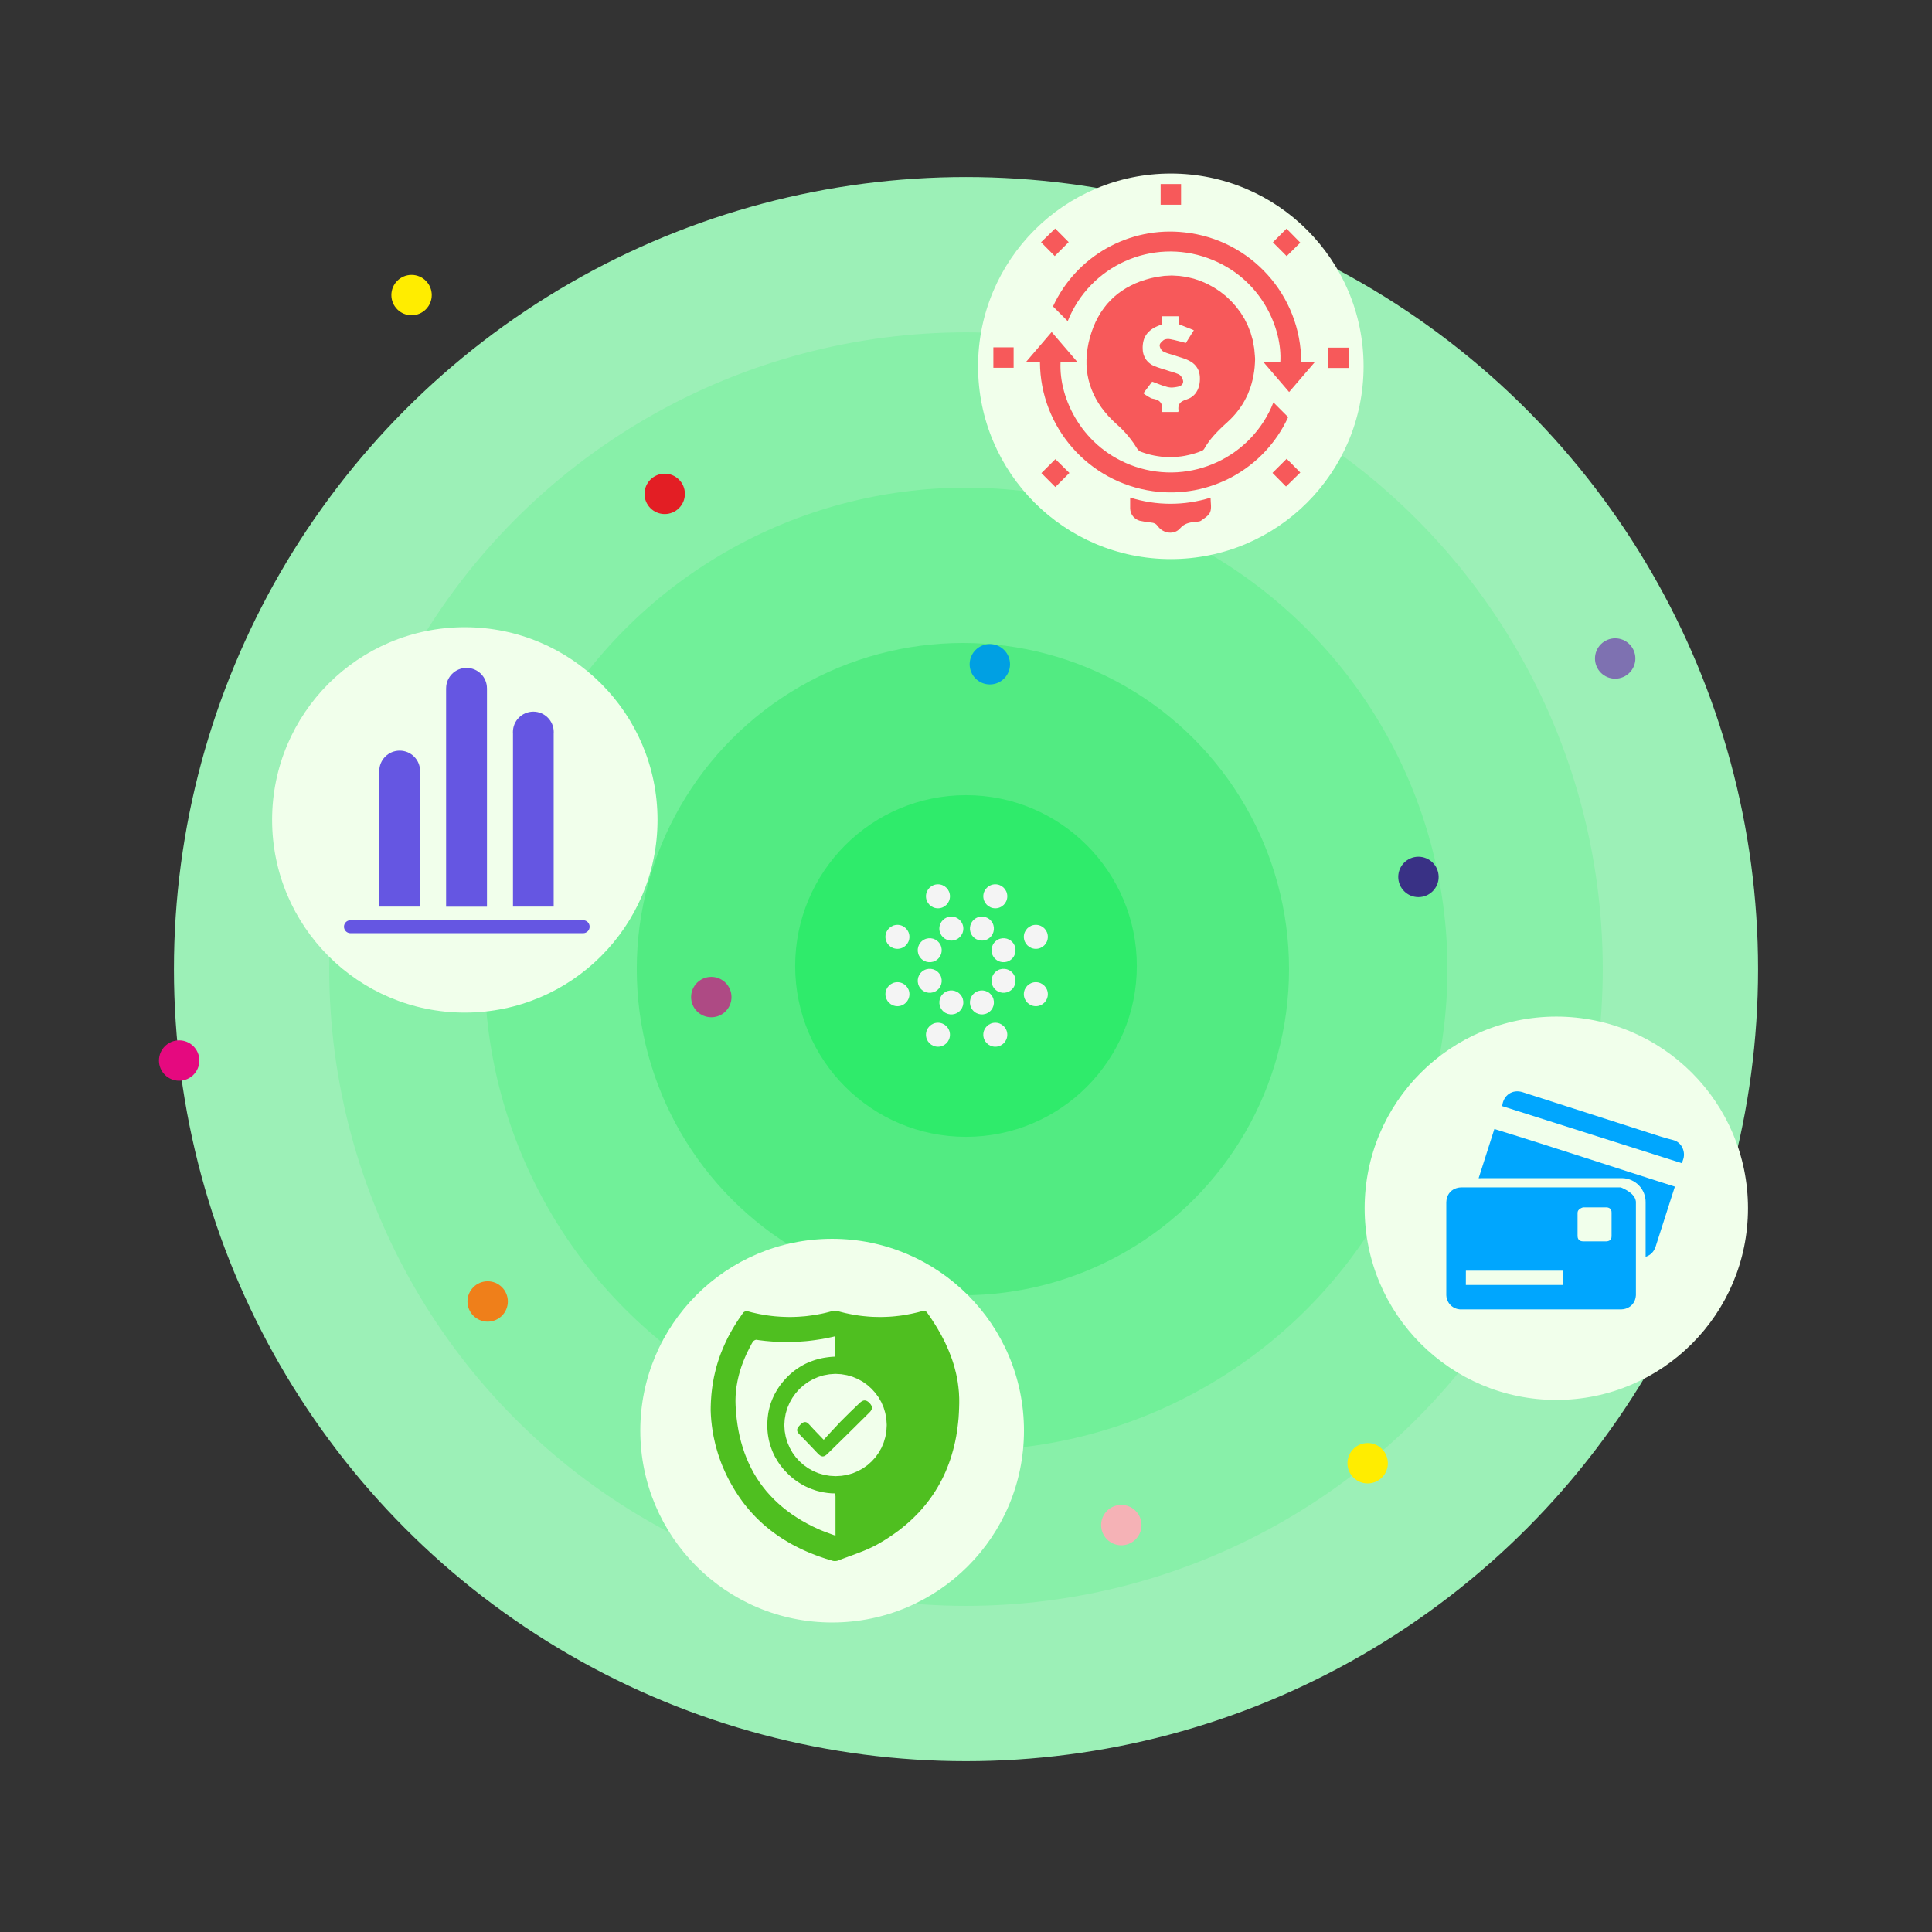<?xml version="1.0" encoding="UTF-8"?>
<!DOCTYPE svg PUBLIC "-//W3C//DTD SVG 1.1//EN" "http://www.w3.org/Graphics/SVG/1.1/DTD/svg11.dtd">
<!-- Creator: CorelDRAW 2018 (64-Bit) -->
<svg xmlns="http://www.w3.org/2000/svg" xml:space="preserve" width="52.663mm" height="52.663mm" version="1.1" style="shape-rendering:geometricPrecision; text-rendering:geometricPrecision; image-rendering:optimizeQuality; fill-rule:evenodd; clip-rule:evenodd"
viewBox="0 0 5266.26 5266.26"
 xmlns:xlink="http://www.w3.org/1999/xlink">
 <rect x="0" y="0" width="5266.26" height="5266.26" fill="#333333" stroke="none"/>
 <defs>
  <style type="text/css">
   <![CDATA[
    .str0 {stroke:black;stroke-width:26.46;stroke-miterlimit:22.926;stroke-opacity:0}
    .fil11 {fill:#FFED00}
    .fil14 {fill:#F5B2B6}
    .fil9 {fill:#EF7F1A}
    .fil15 {fill:#E5097F}
    .fil8 {fill:#E31E24}
    .fil7 {fill:#AE4A84}
    .fil12 {fill:#7E71B1}
    .fil13 {fill:#00A0E3}
    .fil10 {fill:#393185}
    .fil21 {fill:#00A6FE}
    .fil4 {fill:#2FEB6B}
    .fil19 {fill:#4FBF20}
    .fil3 {fill:#52EB82}
    .fil16 {fill:#6556E2}
    .fil2 {fill:#71F099}
    .fil1 {fill:#88F0A9}
    .fil0 {fill:#9CF0B7}
    .fil6 {fill:#F1FFEB}
    .fil5 {fill:#F4F4F4}
    .fil17 {fill:#F7595A}
    .fil22 {fill:#00A6FE;fill-opacity:0}
    .fil20 {fill:#4FBF20;fill-opacity:0}
    .fil18 {fill:#F7595A;fill-opacity:0}
   ]]>
  </style>
 </defs>
 <g id="Слой_x0020_1">
  <circle class="fil0" cx="2633.13" cy="2641.6" r="2159"/>
  <ellipse class="fil1" cx="2633.13" cy="2641.61" rx="1735.66" ry="1735.67"/>
  <ellipse class="fil2" cx="2633.13" cy="2641.6" rx="1312.33" ry="1312.32"/>
  <circle class="fil3" cx="2624.66" cy="2641.6" r="888.99"/>
  <ellipse class="fil4" cx="2633.13" cy="2633.13" rx="465.66" ry="465.65"/>
  <circle class="fil5" cx="2556.71" cy="2443.17" r="32.71"/>
  <circle class="fil5" cx="2712.99" cy="2443.17" r="32.71"/>
  <circle class="fil6" cx="4242.21" cy="3293.51" r="522.45"/>
  <circle class="fil6" cx="3191.43" cy="998.5" r="525.42"/>
  <circle class="fil5" cx="2593.18" cy="2531.19" r="32.71"/>
  <circle class="fil5" transform="matrix(0.701 0.852 -0.852 0.701 2534.24 2590.13)" r="29.63"/>
  <circle class="fil5" transform="matrix(0.701 0.852 -0.852 0.701 2534.25 2673.48)" r="29.63"/>
  <circle class="fil5" transform="matrix(0.701 0.852 -0.852 0.701 2593.18 2732.42)" r="29.63"/>
  <circle class="fil5" transform="matrix(0.701 0.852 -0.852 0.701 2676.53 2732.42)" r="29.63"/>
  <circle class="fil5" transform="matrix(0.701 0.852 -0.852 0.701 2735.47 2673.48)" r="29.63"/>
  <circle class="fil5" transform="matrix(0.701 0.852 -0.852 0.701 2735.46 2590.13)" r="29.63"/>
  <circle class="fil5" transform="matrix(0.701 0.852 -0.852 0.701 2676.53 2531.19)" r="29.63"/>
  <circle class="fil5" cx="2446.22" cy="2553.67" r="32.71"/>
  <circle class="fil5" cx="2446.22" cy="2709.95" r="32.71"/>
  <circle class="fil5" cx="2556.72" cy="2820.44" r="32.71"/>
  <circle class="fil5" cx="2713" cy="2820.44" r="32.71"/>
  <circle class="fil5" cx="2823.49" cy="2709.94" r="32.71"/>
  <circle class="fil5" cx="2823.49" cy="2553.66" r="32.71"/>
  <circle class="fil6" cx="2268.23" cy="3899.66" r="522.92"/>
  <circle class="fil6" cx="1267" cy="2234.87" r="525.27"/>
 </g>
 <g id="Слой_x0020_2">
  <ellipse class="fil7" cx="1938.86" cy="2717.8" rx="55.04" ry="55.03"/>
  <ellipse class="fil8" cx="1811.86" cy="1346.2" rx="55.04" ry="55.03"/>
  <ellipse class="fil9" cx="1329.26" cy="3547.53" rx="55.04" ry="55.03"/>
  <ellipse class="fil10" cx="3866.39" cy="2390.35" rx="55.04" ry="55.03"/>
  <ellipse class="fil11" cx="3727.97" cy="3988.47" rx="55.04" ry="55.03"/>
  <ellipse class="fil12" cx="4402.66" cy="1794.93" rx="55.04" ry="55.03"/>
  <ellipse class="fil13" cx="2698.12" cy="1810.63" rx="55.04" ry="55.03"/>
  <ellipse class="fil14" cx="3056.46" cy="4157.13" rx="55.04" ry="55.03"/>
  <ellipse class="fil15" cx="488.36" cy="2890.79" rx="55.04" ry="55.03"/>
  <ellipse class="fil11" cx="1121.84" cy="804.33" rx="55.04" ry="55.03"/>
  <path class="fil16" d="M1215.98 2471.43l111.41 0 0 -595.22 -0.06 0c0,-30.74 -24.91,-55.66 -55.65,-55.66 -30.73,0 -55.64,24.92 -55.64,55.66l-0.06 0 0 595.22z"/>
  <path class="fil16" d="M1398.28 2471.2l110.94 0 0 -471.33c0.12,-1.46 0.18,-2.94 0.18,-4.43 0,-30.74 -24.92,-55.66 -55.65,-55.66 -30.73,0 -55.64,24.92 -55.64,55.66 0,1.49 0.05,2.97 0.17,4.43l0 471.33z"/>
  <path class="fil16" d="M1033.8 2471.2l111.29 0 0 -369.42c0,-30.74 -24.91,-55.66 -55.65,-55.66 -30.73,0 -55.64,24.92 -55.64,55.66l0 369.42z"/>
  <path class="fil16" d="M954.51 2543.71l11.27 0 623.77 0 0 -0.01c9.76,0 17.66,-7.91 17.66,-17.66 0,-9.75 -7.9,-17.66 -17.66,-17.66l0 -0.01 -635.04 0 0 0.03c-9.4,0.4 -16.89,8.14 -16.89,17.64 0,9.49 7.49,17.24 16.89,17.64l0 0.03z"/>
  <path class="fil17" d="M3234.59 754.98l19.66 4.75 19.01 6.39 18.35 8.02 17.53 9.67 16.71 10.97 15.73 12.46 14.57 13.76 13.28 14.9 12.12 16.06 10.65 17.2 9.01 18.19 7.54 19 5.73 19.82 3.76 20.65 0.33 1.96 0.17 1.97 0.32 1.96 0.17 1.97 0.16 1.96 0.17 1.81 0.16 1.96 0.17 1.81 0.16 1.8 0.16 1.8 0.16 1.8 0.17 1.64 0.16 1.64 0 1.64 0.17 1.47 0.16 1.48 0 1.47 0.16 1.31 0 0.16 -0.49 11.64 -0.81 11.3 -1.32 10.98 -1.8 10.81 -2.13 10.65 -2.62 10.32 -2.95 9.99 -3.61 9.83 -3.76 9.66 -4.42 9.34 -4.76 9.18 -5.07 8.85 -5.74 8.68 -6.06 8.36 -6.55 8.35 -6.89 7.86 -7.53 7.87 -7.86 7.53 -4.1 3.77 -3.93 3.61 -4.1 3.76 -3.93 3.77 -3.93 3.77 -3.93 3.93 -3.77 3.77 -3.77 3.93 -3.76 4.09 -3.61 3.93 -3.6 4.26 -3.44 4.1 -3.45 4.26 -3.1 4.42 -3.28 4.43 -2.95 4.58 -2.95 4.75 -2.79 4.76 -0.33 0.49 -0.32 0.33 -0.33 0.48 -0.32 0.33 -0.33 0.5 -0.5 0.33 -0.33 0.32 -0.48 0.49 -0.33 0.33 -0.49 0.33 -0.5 0.33 -0.49 0.16 -0.49 0.33 -0.49 0.33 -0.49 0.16 -0.5 0.16 -0.48 0.33 -0.49 0.16 -8.85 3.45 -9.01 2.94 -9.01 2.62 -9.18 2.13 -9.17 1.97 -9.17 1.47 -9.35 0.99 -9.33 0.66 -9.34 0.32 -9.34 0 -9.34 -0.49 -9.33 -0.82 -9.18 -1.31 -9.34 -1.64 -9.17 -1.97 -9.01 -2.45 -9.01 -2.79 -9.01 -3.11 -0.66 -0.33 -0.65 -0.32 -0.66 -0.33 -0.66 -0.49 -0.65 -0.33 -0.65 -0.5 -0.66 -0.48 -0.65 -0.49 -0.66 -0.5 -0.49 -0.66 -0.66 -0.48 -0.49 -0.66 -0.49 -0.49 -0.66 -0.66 -0.33 -0.65 -0.48 -0.49 -0.49 -0.66 -0.33 -0.65 -2.63 -4.1 -2.62 -4.1 -2.62 -4.09 -2.78 -3.93 -2.95 -3.93 -2.79 -3.93 -3.11 -3.78 -2.95 -3.76 -3.11 -3.77 -3.11 -3.6 -3.28 -3.78 -3.28 -3.43 -3.27 -3.61 -3.45 -3.44 -3.43 -3.44 -3.61 -3.28 -3.6 -3.27 -3.6 -3.28 -11.47 -10.81 -10.65 -11.14 -9.67 -11.3 -9.01 -11.64 -8.03 -11.95 -7.2 -12.29 -6.23 -12.45 -5.41 -12.78 -4.59 -12.94 -3.6 -13.27 -2.78 -13.6 -1.8 -13.76 -0.99 -14.09 0 -14.25 0.99 -14.58 1.8 -14.75 2.78 -15.07 3.77 -15.24 4.59 -14.91 5.24 -14.25 5.9 -13.6 6.72 -12.94 7.2 -12.28 8.03 -11.47 8.52 -10.98 9.34 -10.15 9.83 -9.51 10.48 -8.84 11.14 -8.03 11.8 -7.53 12.45 -6.72 12.94 -6.23 13.6 -5.41 14.09 -4.59 14.74 -4.09 15.24 -3.27 20.8 -2.95 20.48 -0.99 20.48 1.15 19.98 2.79zm-68.31 129.42l-1.96 0.82 -2.13 0.82 -1.97 0.82 -1.8 0.81 -1.97 0.82 -1.97 0.82 -1.8 0.82 -1.8 0.82 -1.8 0.82 -1.8 0.82 -1.64 0.98 -1.81 0.98 -5.07 3.45 -4.59 3.6 -4.09 3.93 -3.61 4.1 -3.11 4.42 -2.62 4.75 -2.13 4.92 -1.64 5.24 -1.15 5.41 -0.81 5.73 -0.33 5.89 0.16 6.07 0.33 5.24 0.98 5.08 1.31 4.91 1.97 4.75 2.29 4.59 2.78 4.26 3.29 3.93 3.6 3.61 3.93 3.11 4.26 2.95 4.58 2.29 4.92 1.97 2.62 0.98 2.78 1.15 2.63 0.98 2.78 0.82 2.79 0.98 2.62 0.82 2.78 0.99 2.79 0.81 2.78 0.82 2.79 0.82 2.62 0.82 2.79 0.99 2.78 0.81 2.78 0.99 2.79 0.82 2.79 0.81 2.78 0.82 2.79 0.82 2.78 0.99 2.62 0.82 2.78 1.14 2.63 0.99 2.62 1.14 2.46 1.31 1.31 0.82 1.14 0.99 1.15 1.14 0.98 1.15 0.99 1.47 0.98 1.47 0.98 1.48 0.66 1.64 0.82 1.64 0.49 1.63 0.49 1.48 0.33 1.64 0.33 1.96 -0.17 1.97 -0.33 1.8 -0.65 1.64 -0.82 1.64 -1.15 1.47 -1.31 1.31 -1.47 1.15 -1.64 0.98 -1.64 0.99 -1.8 0.65 -1.96 0.49 -2.3 0.49 -2.29 0.5 -2.3 0.33 -2.29 0.49 -2.29 0.16 -2.46 0.32 -2.3 0.17 -2.29 0 -2.3 0 -2.29 -0.17 -2.13 -0.32 -2.29 -0.33 -3.6 -0.82 -3.61 -1.14 -3.6 -0.99 -3.61 -1.14 -3.6 -1.32 -3.61 -1.3 -3.76 -1.48 -3.61 -1.31 -3.6 -1.47 -3.77 -1.32 -3.77 -1.47 -3.93 -1.31 -23.92 31.62 -0.16 0 0.82 0.49 0.82 0.65 0.65 0.49 0.66 0.5 0.81 0.49 0.66 0.49 0.66 0.49 0.65 0.49 0.49 0.5 0.66 0.32 0.65 0.49 0.66 0.33 1.47 0.82 1.48 0.82 1.31 0.98 1.47 0.99 1.48 0.81 1.47 0.82 1.48 0.82 1.47 0.82 1.48 0.66 1.47 0.65 1.64 0.49 1.47 0.33 4.76 0.99 4.42 1.3 3.77 1.64 3.27 1.81 2.79 2.29 2.29 2.62 1.8 2.95 1.32 3.27 0.81 3.78 0.33 4.09 -0.17 4.43 -0.81 4.74 0 0.17 0 0.16 0.16 0.16 0 0.17 0 0.16 0.16 0.17 0.17 0.16 0 0.17 0.32 0.65 0.17 0.33 43.58 0 0.16 -0.33 0.17 -0.49 0 -0.33 0.16 -0.16 0.17 -0.33 0.16 -0.17 0 -0.32 0.16 -0.17 0 -0.16 0 -0.16 0 -0.17 0 -0.16 -0.32 -4.09 -0.17 -3.61 0.33 -3.44 0.65 -3.12 0.99 -2.78 1.47 -2.62 1.8 -2.46 2.46 -2.13 2.78 -1.96 3.28 -1.64 3.77 -1.64 4.26 -1.48 6.06 -2.29 5.4 -2.62 4.75 -3.28 4.43 -3.76 3.77 -4.1 3.28 -4.75 2.78 -4.92 2.29 -5.4 1.81 -5.74 1.3 -6.06 0.83 -6.22 0.32 -6.55 -0.16 -6.23 -0.66 -6.06 -1.14 -5.57 -1.64 -5.24 -2.3 -4.92 -2.78 -4.42 -3.11 -4.26 -3.77 -3.93 -4.26 -3.61 -4.59 -3.11 -5.24 -2.95 -5.57 -2.62 -2.62 -1.15 -2.79 -0.98 -2.62 -0.98 -2.78 -0.99 -2.62 -0.81 -2.79 -0.99 -2.78 -0.82 -2.79 -0.98 -2.62 -0.82 -2.79 -0.82 -2.78 -0.98 -2.79 -0.82 -2.62 -0.82 -2.78 -0.98 -2.78 -0.82 -2.79 -0.82 -2.79 -0.82 -2.78 -0.82 -2.62 -0.82 -2.79 -0.98 -2.62 -0.99 -2.78 -1.14 -2.46 -1.15 -2.62 -1.31 -1.15 -0.82 -1.31 -0.98 -1.14 -1.15 -0.99 -1.47 -1.14 -1.31 -0.83 -1.64 -0.82 -1.64 -0.81 -1.64 -0.5 -1.63 -0.32 -1.48 -0.33 -1.64 0 -1.47 0.16 -1.32 0.49 -1.3 0.5 -1.31 0.81 -1.32 0.99 -1.14 0.98 -1.31 1.15 -1.31 1.31 -1.15 1.31 -1.15 1.31 -1.14 1.15 -0.99 1.31 -0.82 1.14 -0.65 1.15 -0.49 1.31 -0.49 1.48 -0.33 1.31 -0.33 1.47 -0.16 1.48 -0.17 1.47 -0.16 1.47 0 1.32 0.16 1.47 0.17 1.31 0.16 3.61 0.66 3.6 0.82 3.44 0.65 3.6 0.82 3.6 0.98 3.61 0.82 3.61 0.99 3.6 0.81 3.77 0.99 3.6 0.98 3.77 0.98 3.76 0.99 21.79 -34.73 -40.95 -16.39 -0.98 -21.62 -46.04 0 0 22.28z"/>
  <path class="fil18 str0" d="M3234.59 754.98l19.66 4.75 19.01 6.39 18.35 8.02 17.53 9.67 16.71 10.97 15.73 12.46 14.57 13.76 13.28 14.9 12.12 16.06 10.65 17.2 9.01 18.19 7.54 19 5.73 19.82 3.76 20.65 0.33 1.96 0.17 1.97 0.32 1.96 0.17 1.97 0.16 1.96 0.17 1.81 0.16 1.96 0.17 1.81 0.16 1.8 0.16 1.8 0.16 1.8 0.17 1.64 0.16 1.64 0 1.64 0.17 1.47 0.16 1.48 0 1.47 0.16 1.31 0 0.16 -0.49 11.64 -0.81 11.3 -1.32 10.98 -1.8 10.81 -2.13 10.65 -2.62 10.32 -2.95 9.99 -3.61 9.83 -3.76 9.66 -4.42 9.34 -4.76 9.18 -5.07 8.85 -5.74 8.68 -6.06 8.36 -6.55 8.35 -6.89 7.86 -7.53 7.87 -7.86 7.53 -4.1 3.77 -3.93 3.61 -4.1 3.76 -3.93 3.77 -3.93 3.77 -3.93 3.93 -3.77 3.77 -3.77 3.93 -3.76 4.09 -3.61 3.93 -3.6 4.26 -3.44 4.1 -3.45 4.26 -3.1 4.42 -3.28 4.43 -2.95 4.58 -2.95 4.75 -2.79 4.76 -0.33 0.49 -0.32 0.33 -0.33 0.48 -0.32 0.33 -0.33 0.5 -0.5 0.33 -0.33 0.32 -0.48 0.49 -0.33 0.33 -0.49 0.33 -0.5 0.33 -0.49 0.16 -0.49 0.33 -0.49 0.33 -0.49 0.16 -0.5 0.16 -0.48 0.33 -0.49 0.16 -8.85 3.45 -9.01 2.94 -9.01 2.62 -9.18 2.13 -9.17 1.97 -9.17 1.47 -9.35 0.99 -9.33 0.66 -9.34 0.32 -9.34 0 -9.34 -0.49 -9.33 -0.82 -9.18 -1.31 -9.34 -1.64 -9.17 -1.97 -9.01 -2.45 -9.01 -2.79 -9.01 -3.11 -0.66 -0.33 -0.65 -0.32 -0.66 -0.33 -0.66 -0.49 -0.65 -0.33 -0.65 -0.5 -0.66 -0.48 -0.65 -0.49 -0.66 -0.5 -0.49 -0.66 -0.66 -0.48 -0.49 -0.66 -0.49 -0.49 -0.66 -0.66 -0.33 -0.65 -0.48 -0.49 -0.49 -0.66 -0.33 -0.65 -2.63 -4.1 -2.62 -4.1 -2.62 -4.09 -2.78 -3.93 -2.95 -3.93 -2.79 -3.93 -3.11 -3.78 -2.95 -3.76 -3.11 -3.77 -3.11 -3.6 -3.28 -3.78 -3.28 -3.43 -3.27 -3.61 -3.45 -3.44 -3.43 -3.44 -3.61 -3.28 -3.6 -3.27 -3.6 -3.28 -11.47 -10.81 -10.65 -11.14 -9.67 -11.3 -9.01 -11.64 -8.03 -11.95 -7.2 -12.29 -6.23 -12.45 -5.41 -12.78 -4.59 -12.94 -3.6 -13.27 -2.78 -13.6 -1.8 -13.76 -0.99 -14.09 0 -14.25 0.99 -14.58 1.8 -14.75 2.78 -15.07 3.77 -15.24 4.59 -14.91 5.24 -14.25 5.9 -13.6 6.72 -12.94 7.2 -12.28 8.03 -11.47 8.52 -10.98 9.34 -10.15 9.83 -9.51 10.48 -8.84 11.14 -8.03 11.8 -7.53 12.45 -6.72 12.94 -6.23 13.6 -5.41 14.09 -4.59 14.74 -4.09 15.24 -3.27 20.8 -2.95 20.48 -0.99 20.48 1.15 19.98 2.79zm-68.31 129.42l-1.96 0.82 -2.13 0.82 -1.97 0.82 -1.8 0.81 -1.97 0.82 -1.97 0.82 -1.8 0.82 -1.8 0.82 -1.8 0.82 -1.8 0.82 -1.64 0.98 -1.81 0.98 -5.07 3.45 -4.59 3.6 -4.09 3.93 -3.61 4.1 -3.11 4.42 -2.62 4.75 -2.13 4.92 -1.64 5.24 -1.15 5.41 -0.81 5.73 -0.33 5.89 0.16 6.07 0.33 5.24 0.98 5.08 1.31 4.91 1.97 4.75 2.29 4.59 2.78 4.26 3.29 3.93 3.6 3.61 3.93 3.11 4.26 2.95 4.58 2.29 4.92 1.97 2.62 0.98 2.78 1.15 2.63 0.98 2.78 0.82 2.79 0.98 2.62 0.82 2.78 0.99 2.79 0.81 2.78 0.82 2.79 0.82 2.62 0.82 2.79 0.99 2.78 0.81 2.78 0.99 2.79 0.82 2.79 0.81 2.78 0.82 2.79 0.82 2.78 0.99 2.62 0.82 2.78 1.14 2.63 0.99 2.62 1.14 2.46 1.31 1.31 0.82 1.14 0.99 1.15 1.14 0.98 1.15 0.99 1.47 0.98 1.47 0.98 1.48 0.66 1.64 0.82 1.64 0.49 1.63 0.49 1.48 0.33 1.64 0.33 1.96 -0.17 1.97 -0.33 1.8 -0.65 1.64 -0.82 1.64 -1.15 1.47 -1.31 1.31 -1.47 1.15 -1.64 0.98 -1.64 0.99 -1.8 0.65 -1.96 0.49 -2.3 0.49 -2.29 0.5 -2.3 0.33 -2.29 0.49 -2.29 0.16 -2.46 0.32 -2.3 0.17 -2.29 0 -2.3 0 -2.29 -0.17 -2.13 -0.32 -2.29 -0.33 -3.6 -0.82 -3.61 -1.14 -3.6 -0.99 -3.61 -1.14 -3.6 -1.32 -3.61 -1.3 -3.76 -1.48 -3.61 -1.31 -3.6 -1.47 -3.77 -1.32 -3.77 -1.47 -3.93 -1.31 -23.92 31.62 -0.16 0 0.82 0.49 0.82 0.65 0.65 0.49 0.66 0.5 0.81 0.49 0.66 0.49 0.66 0.49 0.65 0.49 0.49 0.5 0.66 0.32 0.65 0.49 0.66 0.33 1.47 0.82 1.48 0.82 1.31 0.98 1.47 0.99 1.48 0.81 1.47 0.82 1.48 0.82 1.47 0.82 1.48 0.66 1.47 0.65 1.64 0.49 1.47 0.33 4.76 0.99 4.42 1.3 3.77 1.64 3.27 1.81 2.79 2.29 2.29 2.62 1.8 2.95 1.32 3.27 0.81 3.78 0.33 4.09 -0.17 4.43 -0.81 4.74 0 0.17 0 0.16 0.16 0.16 0 0.17 0 0.16 0.16 0.17 0.17 0.16 0 0.17 0.32 0.65 0.17 0.33 43.58 0 0.16 -0.33 0.17 -0.49 0 -0.33 0.16 -0.16 0.17 -0.33 0.16 -0.17 0 -0.32 0.16 -0.17 0 -0.16 0 -0.16 0 -0.17 0 -0.16 -0.32 -4.09 -0.17 -3.61 0.33 -3.44 0.65 -3.12 0.99 -2.78 1.47 -2.62 1.8 -2.46 2.46 -2.13 2.78 -1.96 3.28 -1.64 3.77 -1.64 4.26 -1.48 6.06 -2.29 5.4 -2.62 4.75 -3.28 4.43 -3.76 3.77 -4.1 3.28 -4.75 2.78 -4.92 2.29 -5.4 1.81 -5.74 1.3 -6.06 0.83 -6.22 0.32 -6.55 -0.16 -6.23 -0.66 -6.06 -1.14 -5.57 -1.64 -5.24 -2.3 -4.92 -2.78 -4.42 -3.11 -4.26 -3.77 -3.93 -4.26 -3.61 -4.59 -3.11 -5.24 -2.95 -5.57 -2.62 -2.62 -1.15 -2.79 -0.98 -2.62 -0.98 -2.78 -0.99 -2.62 -0.81 -2.79 -0.99 -2.78 -0.82 -2.79 -0.98 -2.62 -0.82 -2.79 -0.82 -2.78 -0.98 -2.79 -0.82 -2.62 -0.82 -2.78 -0.98 -2.78 -0.82 -2.79 -0.82 -2.79 -0.82 -2.78 -0.82 -2.62 -0.82 -2.79 -0.98 -2.62 -0.99 -2.78 -1.14 -2.46 -1.15 -2.62 -1.31 -1.15 -0.82 -1.31 -0.98 -1.14 -1.15 -0.99 -1.47 -1.14 -1.31 -0.83 -1.64 -0.82 -1.64 -0.81 -1.64 -0.5 -1.63 -0.32 -1.48 -0.33 -1.64 0 -1.47 0.16 -1.32 0.49 -1.3 0.5 -1.31 0.81 -1.32 0.99 -1.14 0.98 -1.31 1.15 -1.31 1.31 -1.15 1.31 -1.15 1.31 -1.14 1.15 -0.99 1.31 -0.82 1.14 -0.65 1.15 -0.49 1.31 -0.49 1.48 -0.33 1.31 -0.33 1.47 -0.16 1.48 -0.17 1.47 -0.16 1.47 0 1.32 0.16 1.47 0.17 1.31 0.16 3.61 0.66 3.6 0.82 3.44 0.65 3.6 0.82 3.6 0.98 3.61 0.82 3.61 0.99 3.6 0.81 3.77 0.99 3.6 0.98 3.77 0.98 3.76 0.99 21.79 -34.73 -40.95 -16.39 -0.98 -21.62 -46.04 0 0 22.28z"/>
  <path class="fil17" d="M3471.16 1096.88c24.09,24.08 37.52,37.51 40.14,40.14 -64.88,141.22 -214.61,223.29 -368.61,201.83 -175.79,-24.41 -307.01,-174.15 -307.99,-351.57 -2.62,0 -15.4,0 -38.5,0l70.44 -82.24 70.29 81.91c-27.52,0 -42.92,0 -46.04,0 -5.08,98.95 59.14,235.91 203.47,285.06 152.2,51.28 317.99,-25.72 376.8,-175.13z"/>
  <path class="fil18 str0" d="M3471.16 1096.88c24.09,24.08 37.52,37.51 40.14,40.14 -64.88,141.22 -214.61,223.29 -368.61,201.83 -175.79,-24.41 -307.01,-174.15 -307.99,-351.57 -2.62,0 -15.4,0 -38.5,0l70.44 -82.24 70.29 81.91c-27.52,0 -42.92,0 -46.04,0 -5.08,98.95 59.14,235.91 203.47,285.06 152.2,51.28 317.99,-25.72 376.8,-175.13z"/>
  <g>
   <path class="fil17" d="M3546.69 987.11l37.19 0 -69.96 81.43 -69.46 -80.93c27.19,0 42.43,0 45.37,0 6.23,-90.6 -50.94,-231 -197.08,-283.91 -152.85,-55.7 -322.24,20.48 -382.37,171.69 -3.93,-4.1 -36.03,-36.21 -40.13,-40.14 63.56,-137.62 208.22,-218.87 358.78,-201.83 180.69,19.49 317.66,172.01 317.82,353.69l-0.16 0zm0 0l0 0 0 0z"/>
  </g>
  <path class="fil18 str0" d="M3546.69 987.11l37.19 0 -69.96 81.43 -69.46 -80.93c27.19,0 42.43,0 45.37,0 6.23,-90.6 -50.94,-231 -197.08,-283.91 -152.85,-55.7 -322.24,20.48 -382.37,171.69 -3.93,-4.1 -36.03,-36.21 -40.13,-40.14 63.56,-137.62 208.22,-218.87 358.78,-201.83 180.69,19.49 317.66,172.01 317.82,353.69m-0.16 0l0 0 0 0z"/>
  <path class="fil17" d="M3080.6 1356.22c71.27,22.6 147.93,22.6 219.2,0.32 0,13.93 3.28,28.18 -1.14,39.32 -3.78,9.67 -15.57,16.71 -24.91,23.43 -4.42,3.11 -11.47,2.45 -17.53,3.28 -14.74,1.8 -27.85,4.25 -39.48,17.53 -15.89,18.5 -46.2,14.41 -60.61,-5.74 -5.08,-6.88 -10.49,-9.34 -18.35,-9.99 -10.49,-0.99 -20.81,-2.63 -31.13,-4.92 -14.91,-4.1 -25.4,-17.37 -26.05,-32.76 0,-1.97 0,-12.13 0,-30.47z"/>
  <path class="fil18 str0" d="M3080.6 1356.22c71.27,22.6 147.93,22.6 219.2,0.32 0,13.93 3.28,28.18 -1.14,39.32 -3.78,9.67 -15.57,16.71 -24.91,23.43 -4.42,3.11 -11.47,2.45 -17.53,3.28 -14.74,1.8 -27.85,4.25 -39.48,17.53 -15.89,18.5 -46.2,14.41 -60.61,-5.74 -5.08,-6.88 -10.49,-9.34 -18.35,-9.99 -10.49,-0.99 -20.81,-2.63 -31.13,-4.92 -14.91,-4.1 -25.4,-17.37 -26.05,-32.76 0,-1.97 0,-12.13 0,-30.47z"/>
  <polygon class="fil17" points="3163.66,558.06 3219.36,558.06 3219.36,501.7 3163.66,501.7 "/>
  <polygon class="fil18 str0" points="3163.66,558.06 3219.36,558.06 3219.36,501.7 3163.66,501.7 "/>
  <polygon class="fil17" points="2876.8,1251.53 2914.97,1289.21 2876.64,1327.55 2838.63,1289.54 "/>
  <polygon class="fil18 str0" points="2876.8,1251.53 2914.97,1289.21 2876.64,1327.55 2838.63,1289.54 "/>
  <polygon class="fil17" points="3620.57,1003.01 3676.93,1003.01 3676.93,947.64 3620.57,947.64 "/>
  <polygon class="fil18 str0" points="3620.57,1003.01 3676.93,1003.01 3676.93,947.64 3620.57,947.64 "/>
  <polygon class="fil17" points="2837.65,660.28 2876.15,622.93 2913.01,659.96 2875,697.96 "/>
  <polygon class="fil18 str0" points="2837.65,660.28 2876.15,622.93 2913.01,659.96 2875,697.96 "/>
  <polygon class="fil17" points="3544.39,661.43 3507.2,698.13 3469.69,660.45 3506.87,623.26 "/>
  <polygon class="fil18 str0" points="3544.39,661.43 3507.2,698.13 3469.69,660.45 3506.87,623.26 "/>
  <path class="fil17" d="M3468.54 1289.05c23.26,-23.11 36.04,-35.88 38.66,-38.5 12.45,12.45 24.91,25.06 37.19,37.51 -2.62,2.46 -15.56,15.24 -38.99,38.17l-36.86 -37.18z"/>
  <path class="fil18 str0" d="M3468.54 1289.05c23.26,-23.11 36.04,-35.88 38.66,-38.5 12.45,12.45 24.91,25.06 37.19,37.51 -2.62,2.46 -15.56,15.24 -38.99,38.17l-36.86 -37.18z"/>
  <polygon class="fil17" points="2707.73,1002.51 2762.94,1002.51 2762.94,946.82 2707.73,946.82 "/>
  <polygon class="fil18 str0" points="2707.73,1002.51 2762.94,1002.51 2762.94,946.82 2707.73,946.82 "/>
  <path class="fil19" d="M2276.14 3572.89l0.59 0 0.47 0 0.47 0.11 0.47 0 0.47 0 0.47 0.12 0.47 0 0.47 0.12 0.47 0 0.47 0.12 0.48 0 0.46 0.12 0.47 0.12 0.36 0 0.47 0.11 0.47 0.12 0.47 0.12 0.47 0.11 0.35 0.12 0.47 0.12 6.12 1.65 6 1.53 6.11 1.53 6.12 1.29 6.12 1.29 6.11 1.18 6.12 1.06 6.23 1.06 6.12 0.93 6.23 0.83 6.12 0.7 6.23 0.59 6.23 0.59 6.24 0.47 6.11 0.35 6.24 0.24 6.23 0.12 6.23 0.12 6.24 0 6.23 -0.12 6.24 -0.24 6.11 -0.23 6.24 -0.36 6.23 -0.47 6.24 -0.59 6.11 -0.7 6.23 -0.7 6.12 -0.83 6.23 -0.94 6.12 -1.06 6.12 -1.18 6.11 -1.17 6.12 -1.3 6.11 -1.41 6.12 -1.41 6.12 -1.64 5.99 -1.65 0.6 -0.12 0.58 -0.11 0.59 -0.12 0.47 -0.12 0.47 -0.12 0.59 -0.12 0.47 0 0.47 -0.12 0.47 0 0.47 0 0.35 0 0.48 0 0.47 0.12 0.35 0 0.35 0.12 0.47 0.12 0.36 0 0.35 0.24 0.35 0.11 0.35 0.12 0.35 0.12 0.36 0.23 0.35 0.24 0.24 0.23 0.35 0.24 0.35 0.23 0.36 0.24 0.23 0.35 0.35 0.24 0.36 0.35 0.23 0.35 0.35 0.35 0.36 0.36 0.23 0.35 0.35 0.47 0.24 0.35 0.35 0.48 4.24 5.99 4.11 6 4.12 6.12 3.88 6.11 4 6.12 3.77 6.12 3.76 6.23 3.53 6.12 3.64 6.35 3.42 6.23 3.28 6.35 3.3 6.35 3.18 6.35 2.94 6.47 2.94 6.47 2.82 6.47 2.7 6.59 2.59 6.58 2.47 6.59 2.47 6.71 2.24 6.7 2.11 6.7 2 6.83 1.77 6.82 1.76 6.82 1.65 6.94 1.41 6.94 1.29 6.94 1.3 7.06 0.94 7.05 0.94 7.06 0.71 7.17 0.7 7.18 0.35 7.29 0.36 7.29 0.11 7.3 0 7.41 -0.35 13.52 -0.59 13.41 -0.82 13.29 -1.29 13.05 -1.53 12.82 -1.77 12.82 -2.11 12.59 -2.48 12.35 -2.82 12.23 -3.06 12 -3.41 11.88 -3.64 11.76 -4 11.53 -4.35 11.29 -4.59 11.17 -4.94 11.06 -5.29 10.82 -5.65 10.59 -5.88 10.46 -6.24 10.24 -6.58 10.11 -6.94 9.88 -7.17 9.64 -7.53 9.53 -7.88 9.29 -8.12 9.18 -8.58 8.82 -8.83 8.82 -9.17 8.47 -9.53 8.35 -9.88 8.12 -10.11 7.99 -10.59 7.65 -10.82 7.52 -11.17 7.42 -11.53 7.05 -11.88 6.94 -2.7 1.53 -2.82 1.53 -2.83 1.41 -2.82 1.53 -2.82 1.41 -2.82 1.3 -2.83 1.41 -2.82 1.29 -2.94 1.29 -2.83 1.3 -2.93 1.29 -2.95 1.29 -2.94 1.18 -2.82 1.18 -2.94 1.17 -3.06 1.18 -2.94 1.18 -2.94 1.17 -2.94 1.18 -2.94 1.06 -3.06 1.17 -2.94 1.06 -2.94 1.18 -3.06 1.06 -2.93 1.06 -2.95 1.17 -3.06 1.06 -2.93 1.06 -2.95 1.18 -3.06 1.06 -2.93 1.05 -2.95 1.18 -3.05 1.06 -2.94 1.17 -2.94 1.18 -2.94 1.06 -2.94 1.17 -0.36 0.12 -0.47 0.24 -0.35 0.11 -0.35 0.12 -0.47 0.12 -0.35 0.12 -0.48 0.12 -0.47 0.11 -0.35 0.12 -0.47 0 -0.47 0.12 -0.36 0.12 -0.46 0 -0.47 0.11 -0.48 0 -0.35 0.12 -0.47 0 -0.47 0 -0.47 0.12 -0.47 0 -0.47 0 -0.35 0 -0.48 0 -0.47 0 -0.46 0 -0.47 0 -0.36 -0.12 -0.47 0 -0.47 0 -0.35 -0.12 -0.47 0 -0.47 -0.11 -0.36 -0.12 -0.47 0 -0.35 -0.12 -0.47 -0.12 -0.35 -0.11 -9.41 -2.83 -9.29 -2.82 -9.18 -3.06 -9.17 -3.17 -8.94 -3.3 -8.94 -3.53 -8.82 -3.53 -8.71 -3.76 -8.58 -3.88 -8.47 -4 -8.47 -4.23 -8.23 -4.24 -8.23 -4.46 -8 -4.71 -7.88 -4.71 -7.88 -4.93 -7.65 -5.06 -7.64 -5.3 -7.41 -5.41 -7.41 -5.52 -7.18 -5.77 -7.17 -5.88 -6.94 -6 -6.83 -6.23 -6.7 -6.47 -6.58 -6.47 -6.48 -6.82 -6.34 -6.94 -6.12 -7.06 -6.12 -7.29 -5.88 -7.41 -5.76 -7.64 -5.65 -7.89 -5.41 -7.99 -5.41 -8.24 -5.17 -8.34 -5.06 -8.59 -2.94 -5.06 -2.82 -5.18 -2.83 -5.17 -2.82 -5.3 -2.59 -5.17 -2.58 -5.29 -2.48 -5.29 -2.46 -5.41 -2.35 -5.41 -2.36 -5.3 -2.23 -5.52 -2.12 -5.41 -2 -5.53 -2 -5.53 -1.88 -5.53 -1.88 -5.53 -1.77 -5.65 -1.64 -5.52 -1.65 -5.65 -1.53 -5.64 -1.53 -5.65 -1.3 -5.76 -1.29 -5.65 -1.29 -5.76 -1.18 -5.76 -1.05 -5.77 -0.95 -5.76 -0.94 -5.88 -0.82 -5.77 -0.82 -5.88 -0.59 -5.76 -0.71 -5.88 -0.47 -5.88 -0.47 -5.88 -0.35 -5.88 -0.24 -5.88 -0.23 -5.89 0.11 -8.58 0.24 -8.47 0.35 -8.35 0.59 -8.23 0.59 -8.24 0.83 -8.11 0.93 -8 1.06 -7.88 1.18 -7.88 1.41 -7.76 1.41 -7.65 1.65 -7.52 1.76 -7.53 1.77 -7.41 2 -7.41 2.11 -7.3 2.24 -7.17 2.35 -7.18 2.47 -7.05 2.59 -7.06 2.82 -6.94 2.83 -6.94 2.93 -6.82 3.06 -6.82 3.18 -6.7 3.17 -6.71 3.41 -6.59 3.53 -6.58 3.65 -6.47 3.64 -6.47 3.88 -6.47 3.89 -6.35 4 -6.35 4.11 -6.24 4.24 -6.23 4.35 -6.23 4.35 -6.24 0.24 -0.23 0.11 -0.24 0.24 -0.23 0.24 -0.12 0.23 -0.24 0.24 -0.23 0.23 -0.24 0.35 -0.11 0.24 -0.24 0.35 -0.23 0.36 -0.12 0.23 -0.24 0.35 -0.11 0.35 -0.24 0.36 -0.12 0.35 -0.12 0.35 -0.11 0.36 -0.12 0.47 -0.12 0.35 -0.12 0.35 -0.11 0.36 -0.12 0.35 -0.12 0.35 -0.12 0.47 0 0.36 -0.11 0.35 0 0.35 0 0.35 -0.12 0.36 0 0.35 0 0.23 0 0.36 0 0.35 0.12 0.23 0 0.36 0 0.23 0.11 6.12 1.65 6.12 1.65 6.23 1.41 6.11 1.41 6.24 1.29 6.23 1.18 6.24 1.06 6.23 1.06 6.24 0.94 6.23 0.82 6.23 0.71 6.35 0.7 6.24 0.47 6.35 0.47 6.23 0.36 6.24 0.23 6.34 0.24 6.36 0.12 6.23 0 6.35 -0.12 6.23 -0.24 6.36 -0.23 6.23 -0.47 6.24 -0.47 6.35 -0.48 6.23 -0.7 6.23 -0.82 6.36 -0.83 6.23 -0.94 6.23 -0.94 6.12 -1.18 6.23 -1.17 6.24 -1.3 6.11 -1.41 6.24 -1.53 6.11 -1.64 6.12 -1.65 0.47 -0.11 0.35 -0.12 0.47 -0.12 0.47 0 0.47 -0.12 0.47 -0.12 0.47 0 0.36 -0.12 0.47 0 0.47 0 0.47 -0.11 0.47 0 0.47 0 0.47 0 0.47 0 0.47 0 0.47 0zm-15.53 73.16l-7.76 1.64 -7.88 1.41 -7.88 1.41 -7.88 1.18 -7.88 1.18 -8 1.06 -7.88 0.94 -7.88 0.82 -7.99 0.59 -8 0.59 -7.88 0.47 -8 0.35 -8 0.23 -7.88 0.24 -8 0 -8 -0.12 -7.99 -0.23 -8 -0.36 -7.88 -0.35 -8 -0.59 -8 -0.7 -7.88 -0.71 -8 -0.94 -7.99 -0.94 -7.89 -1.18 -0.35 0 -0.35 0 -0.47 0 -0.35 0 -0.48 0.12 -0.46 0.12 -0.36 0.12 -0.47 0.11 -0.47 0.12 -0.47 0.24 -0.47 0.23 -0.47 0.24 -0.35 0.23 -0.47 0.24 -0.47 0.23 -0.35 0.36 -0.48 0.23 -0.35 0.36 -0.47 0.23 -0.35 0.35 -0.36 0.35 -0.35 0.36 -0.23 0.23 -0.36 0.36 -0.23 0.35 -0.24 0.35 -0.23 0.35 -3.41 6.01 -3.18 6.11 -3.18 6.11 -3.05 6.12 -3.06 6.12 -2.82 6.23 -2.71 6.24 -2.59 6.23 -2.47 6.23 -2.35 6.35 -2.24 6.36 -2.11 6.47 -1.88 6.35 -1.88 6.47 -1.65 6.58 -1.53 6.47 -1.41 6.59 -1.18 6.58 -1.18 6.59 -0.93 6.71 -0.71 6.7 -0.59 6.7 -0.47 6.83 -0.23 6.82 -0.12 6.82 0.12 6.82 0.23 6.94 1.18 17.29 1.64 16.82 2.24 16.58 2.7 16.12 3.3 15.88 3.88 15.4 4.47 15.18 4.94 14.7 5.52 14.35 6.12 14 6.59 13.64 7.17 13.29 7.77 12.82 8.35 12.58 8.93 12.12 9.41 11.76 10.12 11.29 10.59 11.06 11.17 10.58 11.76 10.12 12.35 9.88 12.82 9.4 13.53 8.94 14.11 8.71 14.7 8.23 15.17 7.77 15.88 7.4 1.65 0.71 1.53 0.71 1.65 0.7 1.64 0.59 1.65 0.71 1.53 0.7 1.64 0.59 1.65 0.71 1.65 0.58 1.64 0.71 1.77 0.59 1.65 0.58 1.64 0.71 1.77 0.59 1.64 0.58 1.77 0.71 1.65 0.59 1.76 0.71 1.77 0.59 1.76 0.7 1.65 0.59 1.76 0.7 1.88 0.59 1.77 0.71 1.76 0.59 1.88 0.7 1.77 0.71 0 -106.09 0 -0.24 0 -0.35 0 -0.35 0 -0.24 0 -0.35 -0.12 -0.24 0 -0.35 0 -0.23 0 -0.36 -0.12 -0.35 0 -0.24 0 -0.35 -0.12 -0.35 0 -0.35 -0.12 -0.24 0 -0.35 0 -0.36 -0.11 -0.7 -0.12 -0.35 0 -0.36 -0.12 -0.47 0 -0.35 -0.12 -0.35 0 -0.48 0 -0.35 -0.11 -0.47 -5.53 -0.11 -5.41 -0.24 -5.41 -0.47 -5.41 -0.59 -5.41 -0.82 -5.3 -0.83 -5.29 -1.05 -5.29 -1.3 -5.3 -1.29 -5.17 -1.53 -5.06 -1.77 -5.05 -1.76 -5.06 -2 -4.94 -2.12 -4.94 -2.23 -4.82 -2.35 -4.71 -2.59 -4.7 -2.7 -4.59 -2.83 -4.59 -2.94 -4.35 -3.06 -4.35 -3.17 -4.35 -3.41 -4.12 -3.42 -4.11 -3.64 -4.01 -3.77 -3.88 -3.88 -3.88 -3.99 -3.76 -4 -3.53 -4.12 -3.53 -4.35 -3.29 -4.35 -3.18 -4.36 -3.06 -4.58 -2.94 -4.59 -2.7 -4.71 -2.71 -4.7 -2.47 -4.82 -2.35 -4.94 -2.12 -4.94 -2 -5.06 -1.88 -5.17 -1.76 -5.06 -1.53 -5.3 -1.41 -5.17 -1.3 -5.29 -1.06 -5.42 -0.93 -5.29 -0.83 -5.41 -0.59 -5.53 -0.47 -5.41 -0.23 -5.52 -0.12 -5.53 0 -5.53 0.12 -4.82 0.23 -4.71 0.36 -4.82 0.46 -4.7 0.6 -4.59 0.58 -4.7 0.82 -4.59 0.95 -4.47 1.06 -4.47 1.05 -4.47 1.3 -4.47 1.29 -4.35 1.53 -4.35 1.65 -4.24 1.64 -4.23 1.88 -4.24 1.89 -4.11 1.99 -4.23 2.24 -4.01 2.24 -4 2.35 -3.99 2.47 -4 2.59 -3.88 2.7 -3.89 2.82 -3.76 2.95 -3.76 3.05 -3.77 4.12 -4.82 4.23 -4.59 4.35 -4.46 4.36 -4.24 4.58 -4.12 4.59 -3.88 4.59 -3.64 4.82 -3.53 4.82 -3.41 4.94 -3.18 5.06 -3.06 5.06 -2.82 5.17 -2.71 5.3 -2.47 5.41 -2.35 5.41 -2.11 5.52 -2.01 5.53 -1.88 5.76 -1.64 5.77 -1.53 5.76 -1.29 6 -1.18 6 -0.94 6 -0.83 6.23 -0.7 6.23 -0.47 6.24 -0.36 0 -55.39 -7.76 1.88 -7.89 1.65zm-15.52 102.8l-14.94 4.58 -14.23 6.24 -13.41 7.52 -12.35 9.06 -11.41 10.23 -10.11 11.41 -8.82 12.47 -7.53 13.41 -6.12 14.23 -4.47 15.05 -2.7 15.65 -1.06 16.23 1.06 16.23 2.82 15.64 4.59 15.06 6.11 14.23 7.54 13.4 8.93 12.36 10.35 11.4 11.41 10.12 12.47 8.82 13.41 7.53 14.35 6 15.05 4.35 15.65 2.7 16.23 0.95 16.23 -0.95 15.64 -2.58 14.94 -4.47 14.23 -6 13.41 -7.41 12.47 -8.82 11.29 -10.12 10.23 -11.29 8.94 -12.47 7.53 -13.29 5.99 -14.23 4.47 -14.94 2.82 -15.64 0.95 -16.23 0 -0.71 0 -0.23 0 -0.35 0 -0.48 0 -0.11 -1.06 -16.23 -2.94 -15.65 -4.47 -14.94 -6.12 -14.23 -7.64 -13.4 -9.06 -12.35 -10.23 -11.29 -11.41 -10.12 -12.47 -8.94 -13.41 -7.41 -14.35 -6 -15.05 -4.35 -15.65 -2.7 -16.23 -0.95 -16.23 1.18 -15.64 2.83z"/>
  <path class="fil20 str0" d="M2276.14 3572.89l0.59 0 0.47 0 0.47 0.11 0.47 0 0.47 0 0.47 0.12 0.47 0 0.47 0.12 0.47 0 0.47 0.12 0.48 0 0.46 0.12 0.47 0.12 0.36 0 0.47 0.11 0.47 0.12 0.47 0.12 0.47 0.11 0.35 0.12 0.47 0.12 6.12 1.65 6 1.53 6.11 1.53 6.12 1.29 6.12 1.29 6.11 1.18 6.12 1.06 6.23 1.06 6.12 0.93 6.23 0.83 6.12 0.7 6.23 0.59 6.23 0.59 6.24 0.47 6.11 0.35 6.24 0.24 6.23 0.12 6.23 0.12 6.24 0 6.23 -0.12 6.24 -0.24 6.11 -0.23 6.24 -0.36 6.23 -0.47 6.24 -0.59 6.11 -0.7 6.23 -0.7 6.12 -0.83 6.23 -0.94 6.12 -1.06 6.12 -1.18 6.11 -1.17 6.12 -1.3 6.11 -1.41 6.12 -1.41 6.12 -1.64 5.99 -1.65 0.6 -0.12 0.58 -0.11 0.59 -0.12 0.47 -0.12 0.47 -0.12 0.59 -0.12 0.47 0 0.47 -0.12 0.47 0 0.47 0 0.35 0 0.48 0 0.47 0.12 0.35 0 0.35 0.12 0.47 0.12 0.36 0 0.35 0.24 0.35 0.11 0.35 0.12 0.35 0.12 0.36 0.23 0.35 0.24 0.24 0.23 0.35 0.24 0.35 0.23 0.36 0.24 0.23 0.35 0.35 0.24 0.36 0.35 0.23 0.35 0.35 0.35 0.36 0.36 0.23 0.35 0.35 0.47 0.24 0.35 0.35 0.48 4.24 5.99 4.11 6 4.12 6.12 3.88 6.11 4 6.12 3.77 6.12 3.76 6.23 3.53 6.12 3.64 6.35 3.42 6.23 3.28 6.35 3.3 6.35 3.18 6.35 2.94 6.47 2.94 6.47 2.82 6.47 2.7 6.59 2.59 6.58 2.47 6.59 2.47 6.71 2.24 6.7 2.11 6.7 2 6.83 1.77 6.82 1.76 6.82 1.65 6.94 1.41 6.94 1.29 6.94 1.3 7.06 0.94 7.05 0.94 7.06 0.71 7.17 0.7 7.18 0.35 7.29 0.36 7.29 0.11 7.3 0 7.41 -0.35 13.52 -0.59 13.41 -0.82 13.29 -1.29 13.05 -1.53 12.82 -1.77 12.82 -2.11 12.59 -2.48 12.35 -2.82 12.23 -3.06 12 -3.41 11.88 -3.64 11.76 -4 11.53 -4.35 11.29 -4.59 11.17 -4.94 11.06 -5.29 10.82 -5.65 10.59 -5.88 10.46 -6.24 10.24 -6.58 10.11 -6.94 9.88 -7.17 9.64 -7.53 9.53 -7.88 9.29 -8.12 9.18 -8.58 8.82 -8.83 8.82 -9.17 8.47 -9.53 8.35 -9.88 8.12 -10.11 7.99 -10.59 7.65 -10.82 7.52 -11.17 7.42 -11.53 7.05 -11.88 6.94 -2.7 1.53 -2.82 1.53 -2.83 1.41 -2.82 1.53 -2.82 1.41 -2.82 1.3 -2.83 1.41 -2.82 1.29 -2.94 1.29 -2.83 1.3 -2.93 1.29 -2.95 1.29 -2.94 1.18 -2.82 1.18 -2.94 1.17 -3.06 1.18 -2.94 1.18 -2.94 1.17 -2.94 1.18 -2.94 1.06 -3.06 1.17 -2.94 1.06 -2.94 1.18 -3.06 1.06 -2.93 1.06 -2.95 1.17 -3.06 1.06 -2.93 1.06 -2.95 1.18 -3.06 1.06 -2.93 1.05 -2.95 1.18 -3.05 1.06 -2.94 1.17 -2.94 1.18 -2.94 1.06 -2.94 1.17 -0.36 0.12 -0.47 0.24 -0.35 0.11 -0.35 0.12 -0.47 0.12 -0.35 0.12 -0.48 0.12 -0.47 0.11 -0.35 0.12 -0.47 0 -0.47 0.12 -0.36 0.12 -0.46 0 -0.47 0.11 -0.48 0 -0.35 0.12 -0.47 0 -0.47 0 -0.47 0.12 -0.47 0 -0.47 0 -0.35 0 -0.48 0 -0.47 0 -0.46 0 -0.47 0 -0.36 -0.12 -0.47 0 -0.47 0 -0.35 -0.12 -0.47 0 -0.47 -0.11 -0.36 -0.12 -0.47 0 -0.35 -0.12 -0.47 -0.12 -0.35 -0.11 -9.41 -2.83 -9.29 -2.82 -9.18 -3.06 -9.17 -3.17 -8.94 -3.3 -8.94 -3.53 -8.82 -3.53 -8.71 -3.76 -8.58 -3.88 -8.47 -4 -8.47 -4.23 -8.23 -4.24 -8.23 -4.46 -8 -4.71 -7.88 -4.71 -7.88 -4.93 -7.65 -5.06 -7.64 -5.3 -7.41 -5.41 -7.41 -5.52 -7.18 -5.77 -7.17 -5.88 -6.94 -6 -6.83 -6.23 -6.7 -6.47 -6.58 -6.47 -6.48 -6.82 -6.34 -6.94 -6.12 -7.06 -6.12 -7.29 -5.88 -7.41 -5.76 -7.64 -5.65 -7.89 -5.41 -7.99 -5.41 -8.24 -5.17 -8.34 -5.06 -8.59 -2.94 -5.06 -2.82 -5.18 -2.83 -5.17 -2.82 -5.3 -2.59 -5.17 -2.58 -5.29 -2.48 -5.29 -2.46 -5.41 -2.35 -5.41 -2.36 -5.3 -2.23 -5.52 -2.12 -5.41 -2 -5.53 -2 -5.53 -1.88 -5.53 -1.88 -5.53 -1.77 -5.65 -1.64 -5.52 -1.65 -5.65 -1.53 -5.64 -1.53 -5.65 -1.3 -5.76 -1.29 -5.65 -1.29 -5.76 -1.18 -5.76 -1.05 -5.77 -0.95 -5.76 -0.94 -5.88 -0.82 -5.77 -0.82 -5.88 -0.59 -5.76 -0.71 -5.88 -0.47 -5.88 -0.47 -5.88 -0.35 -5.88 -0.24 -5.88 -0.23 -5.89 0.11 -8.58 0.24 -8.47 0.35 -8.35 0.59 -8.23 0.59 -8.24 0.83 -8.11 0.93 -8 1.06 -7.88 1.18 -7.88 1.41 -7.76 1.41 -7.65 1.65 -7.52 1.76 -7.53 1.77 -7.41 2 -7.41 2.11 -7.3 2.24 -7.17 2.35 -7.18 2.47 -7.05 2.59 -7.06 2.82 -6.94 2.83 -6.94 2.93 -6.82 3.06 -6.82 3.18 -6.7 3.17 -6.71 3.41 -6.59 3.53 -6.58 3.65 -6.47 3.64 -6.47 3.88 -6.47 3.89 -6.35 4 -6.35 4.11 -6.24 4.24 -6.23 4.35 -6.23 4.35 -6.24 0.24 -0.23 0.11 -0.24 0.24 -0.23 0.24 -0.12 0.23 -0.24 0.24 -0.23 0.23 -0.24 0.35 -0.11 0.24 -0.24 0.35 -0.23 0.36 -0.12 0.23 -0.24 0.35 -0.11 0.35 -0.24 0.36 -0.12 0.35 -0.12 0.35 -0.11 0.36 -0.12 0.47 -0.12 0.35 -0.12 0.35 -0.11 0.36 -0.12 0.35 -0.12 0.35 -0.12 0.47 0 0.36 -0.11 0.35 0 0.35 0 0.35 -0.12 0.36 0 0.35 0 0.23 0 0.36 0 0.35 0.12 0.23 0 0.36 0 0.23 0.11 6.12 1.65 6.12 1.65 6.23 1.41 6.11 1.41 6.24 1.29 6.23 1.18 6.24 1.06 6.23 1.06 6.24 0.94 6.23 0.82 6.23 0.71 6.35 0.7 6.24 0.47 6.35 0.47 6.23 0.36 6.24 0.23 6.34 0.24 6.36 0.12 6.23 0 6.35 -0.12 6.23 -0.24 6.36 -0.23 6.23 -0.47 6.24 -0.47 6.35 -0.48 6.23 -0.7 6.23 -0.82 6.36 -0.83 6.23 -0.94 6.23 -0.94 6.12 -1.18 6.23 -1.17 6.24 -1.3 6.11 -1.41 6.24 -1.53 6.11 -1.64 6.12 -1.65 0.47 -0.11 0.35 -0.12 0.47 -0.12 0.47 0 0.47 -0.12 0.47 -0.12 0.47 0 0.36 -0.12 0.47 0 0.47 0 0.47 -0.11 0.47 0 0.47 0 0.47 0 0.47 0 0.47 0 0.47 0zm-15.53 73.16l-7.76 1.64 -7.88 1.41 -7.88 1.41 -7.88 1.18 -7.88 1.18 -8 1.06 -7.88 0.94 -7.88 0.82 -7.99 0.59 -8 0.59 -7.88 0.47 -8 0.35 -8 0.23 -7.88 0.24 -8 0 -8 -0.12 -7.99 -0.23 -8 -0.36 -7.88 -0.35 -8 -0.59 -8 -0.7 -7.88 -0.71 -8 -0.94 -7.99 -0.94 -7.89 -1.18 -0.35 0 -0.35 0 -0.47 0 -0.35 0 -0.48 0.12 -0.46 0.12 -0.36 0.12 -0.47 0.11 -0.47 0.12 -0.47 0.24 -0.47 0.23 -0.47 0.24 -0.35 0.23 -0.47 0.24 -0.47 0.23 -0.35 0.36 -0.48 0.23 -0.35 0.36 -0.47 0.23 -0.35 0.35 -0.36 0.35 -0.35 0.36 -0.23 0.23 -0.36 0.36 -0.23 0.35 -0.24 0.35 -0.23 0.35 -3.41 6.01 -3.18 6.11 -3.18 6.11 -3.05 6.12 -3.06 6.12 -2.82 6.23 -2.71 6.24 -2.59 6.23 -2.47 6.23 -2.35 6.35 -2.24 6.36 -2.11 6.47 -1.88 6.35 -1.88 6.47 -1.65 6.58 -1.53 6.47 -1.41 6.59 -1.18 6.58 -1.18 6.59 -0.93 6.71 -0.71 6.7 -0.59 6.7 -0.47 6.83 -0.23 6.82 -0.12 6.82 0.12 6.82 0.23 6.94 1.18 17.29 1.64 16.82 2.24 16.58 2.7 16.12 3.3 15.88 3.88 15.4 4.47 15.18 4.94 14.7 5.52 14.35 6.12 14 6.59 13.64 7.17 13.29 7.77 12.82 8.35 12.58 8.93 12.12 9.41 11.76 10.12 11.29 10.59 11.06 11.17 10.58 11.76 10.12 12.35 9.88 12.82 9.4 13.53 8.94 14.11 8.71 14.7 8.23 15.17 7.77 15.88 7.4 1.65 0.71 1.53 0.71 1.65 0.7 1.64 0.59 1.65 0.71 1.53 0.7 1.64 0.59 1.65 0.71 1.65 0.58 1.64 0.71 1.77 0.59 1.65 0.58 1.64 0.71 1.77 0.59 1.64 0.58 1.77 0.71 1.65 0.59 1.76 0.71 1.77 0.59 1.76 0.7 1.65 0.59 1.76 0.7 1.88 0.59 1.77 0.71 1.76 0.59 1.88 0.7 1.77 0.71 0 -106.09 0 -0.24 0 -0.35 0 -0.35 0 -0.24 0 -0.35 -0.12 -0.24 0 -0.35 0 -0.23 0 -0.36 -0.12 -0.35 0 -0.24 0 -0.35 -0.12 -0.35 0 -0.35 -0.12 -0.24 0 -0.35 0 -0.36 -0.11 -0.7 -0.12 -0.35 0 -0.36 -0.12 -0.47 0 -0.35 -0.12 -0.35 0 -0.48 0 -0.35 -0.11 -0.47 -5.53 -0.11 -5.41 -0.24 -5.41 -0.47 -5.41 -0.59 -5.41 -0.82 -5.3 -0.83 -5.29 -1.05 -5.29 -1.3 -5.3 -1.29 -5.17 -1.53 -5.06 -1.77 -5.05 -1.76 -5.06 -2 -4.94 -2.12 -4.94 -2.23 -4.82 -2.35 -4.71 -2.59 -4.7 -2.7 -4.59 -2.83 -4.59 -2.94 -4.35 -3.06 -4.35 -3.17 -4.35 -3.41 -4.12 -3.42 -4.11 -3.64 -4.01 -3.77 -3.88 -3.88 -3.88 -3.99 -3.76 -4 -3.53 -4.12 -3.53 -4.35 -3.29 -4.35 -3.18 -4.36 -3.06 -4.58 -2.94 -4.59 -2.7 -4.71 -2.71 -4.7 -2.47 -4.82 -2.35 -4.94 -2.12 -4.94 -2 -5.06 -1.88 -5.17 -1.76 -5.06 -1.53 -5.3 -1.41 -5.17 -1.3 -5.29 -1.06 -5.42 -0.93 -5.29 -0.83 -5.41 -0.59 -5.53 -0.47 -5.41 -0.23 -5.52 -0.12 -5.53 0 -5.53 0.12 -4.82 0.23 -4.71 0.36 -4.82 0.46 -4.7 0.6 -4.59 0.58 -4.7 0.82 -4.59 0.95 -4.47 1.06 -4.47 1.05 -4.47 1.3 -4.47 1.29 -4.35 1.53 -4.35 1.65 -4.24 1.64 -4.23 1.88 -4.24 1.89 -4.11 1.99 -4.23 2.24 -4.01 2.24 -4 2.35 -3.99 2.47 -4 2.59 -3.88 2.7 -3.89 2.82 -3.76 2.95 -3.76 3.05 -3.77 4.12 -4.82 4.23 -4.59 4.35 -4.46 4.36 -4.24 4.58 -4.12 4.59 -3.88 4.59 -3.64 4.82 -3.53 4.82 -3.41 4.94 -3.18 5.06 -3.06 5.06 -2.82 5.17 -2.71 5.3 -2.47 5.41 -2.35 5.41 -2.11 5.52 -2.01 5.53 -1.88 5.76 -1.64 5.77 -1.53 5.76 -1.29 6 -1.18 6 -0.94 6 -0.83 6.23 -0.7 6.23 -0.47 6.24 -0.36 0 -55.39 -7.76 1.88 -7.89 1.65zm-15.52 102.8l-14.94 4.58 -14.23 6.24 -13.41 7.52 -12.35 9.06 -11.41 10.23 -10.11 11.41 -8.82 12.47 -7.53 13.41 -6.12 14.23 -4.47 15.05 -2.7 15.65 -1.06 16.23 1.06 16.23 2.82 15.64 4.59 15.06 6.11 14.23 7.54 13.4 8.93 12.36 10.35 11.4 11.41 10.12 12.47 8.82 13.41 7.53 14.35 6 15.05 4.35 15.65 2.7 16.23 0.95 16.23 -0.95 15.64 -2.58 14.94 -4.47 14.23 -6 13.41 -7.41 12.47 -8.82 11.29 -10.12 10.23 -11.29 8.94 -12.47 7.53 -13.29 5.99 -14.23 4.47 -14.94 2.82 -15.64 0.95 -16.23 0 -0.71 0 -0.23 0 -0.35 0 -0.48 0 -0.11 -1.06 -16.23 -2.94 -15.65 -4.47 -14.94 -6.12 -14.23 -7.64 -13.4 -9.06 -12.35 -10.23 -11.29 -11.41 -10.12 -12.47 -8.94 -13.41 -7.41 -14.35 -6 -15.05 -4.35 -15.65 -2.7 -16.23 -0.95 -16.23 1.18 -15.64 2.83z"/>
  <path class="fil19" d="M2245.33 3924.68c15.76,-17.05 30.58,-33.76 46.1,-49.75 16.82,-17.29 34.34,-33.87 51.75,-50.58 10,-9.52 17.76,-9.41 27.06,0.12 8.7,9.06 8.93,16.7 -0.47,25.88 -37.76,37.64 -75.75,75.04 -113.86,112.2 -10.35,10.12 -16.46,9.88 -26.7,-0.58 -17.05,-17.65 -33.75,-35.76 -51.04,-53.17 -10.24,-10.47 -4.12,-17.76 3.41,-25.4 7.76,-7.88 15.17,-10.82 23.99,-0.71 11.76,13.29 24.35,25.76 39.76,41.99z"/>
  <path class="fil20 str0" d="M2245.33 3924.68c15.76,-17.05 30.58,-33.76 46.1,-49.75 16.82,-17.29 34.34,-33.87 51.75,-50.58 10,-9.52 17.76,-9.41 27.06,0.12 8.7,9.06 8.93,16.7 -0.47,25.88 -37.76,37.64 -75.75,75.04 -113.86,112.2 -10.35,10.12 -16.46,9.88 -26.7,-0.58 -17.05,-17.65 -33.75,-35.76 -51.04,-53.17 -10.24,-10.47 -4.12,-17.76 3.41,-25.4 7.76,-7.88 15.17,-10.82 23.99,-0.71 11.76,13.29 24.35,25.76 39.76,41.99z"/>
  <path class="fil21" d="M4423.54 3238.97l2.57 1.22 2.46 1.23 2.46 1.35 2.23 1.22 2.23 1.34 2.13 1.35 2.01 1.33 1.9 1.35 1.78 1.33 1.79 1.35 1.56 1.45 1.57 1.34 1.34 1.45 1.34 1.45 1.23 1.45 1.11 1.46 1.01 1.56 1 1.46 0.79 1.56 0.78 1.56 0.67 1.57 0.44 1.56 0.45 1.56 0.34 1.68 0.33 1.56 0.11 1.68 0 1.68 0 249.77 0 2.46 -0.22 2.34 -0.33 2.35 -0.34 2.34 -0.56 2.24 -0.67 2.23 -0.67 2.12 -0.89 2.01 -1.01 2.01 -1 1.9 -1.12 1.9 -1.34 1.68 -1.34 1.67 -1.34 1.68 -1.56 1.45 -1.57 1.45 -1.67 1.34 -1.79 1.23 -1.9 1.12 -1.9 1.12 -1.9 0.89 -2.12 0.89 -2.12 0.78 -2.13 0.57 -2.23 0.55 -2.34 0.45 -2.35 0.22 -2.46 0.23 -2.45 0.11 -434.54 0 -2.23 0 -2.24 -0.11 -2.12 -0.34 -2.23 -0.33 -2.13 -0.45 -2.01 -0.56 -2.12 -0.67 -1.9 -0.89 -2.01 -0.9 -1.78 -0.89 -1.79 -1.12 -1.79 -1.23 -1.68 -1.23 -1.67 -1.33 -1.46 -1.46 -1.45 -1.56 -1.45 -1.57 -1.23 -1.67 -1.23 -1.79 -1.11 -1.78 -1.01 -1.9 -0.89 -1.9 -0.9 -2.01 -0.67 -2.01 -0.56 -2.13 -0.55 -2.12 -0.34 -2.12 -0.22 -2.24 -0.22 -2.23 0 -0.22 0 -0.45 0 -0.23 0 -0.22 0 -0.33 0 -0.23 0 -0.22 0 -0.22 0 -0.23 0 -0.11 0 -249.77 0.11 -2.57 0.22 -2.57 0.22 -2.35 0.45 -2.34 0.56 -2.35 0.56 -2.23 0.78 -2.12 0.89 -2.12 0.9 -2.02 1.12 -1.89 1.11 -1.9 1.34 -1.79 1.34 -1.67 1.45 -1.57 1.46 -1.56 1.67 -1.46 1.68 -1.22 1.9 -1.35 1.78 -1.11 2.01 -1.01 2.01 -1.01 2.13 -0.78 2.23 -0.78 2.23 -0.55 2.35 -0.57 2.35 -0.44 2.46 -0.22 2.45 -0.23 2.57 0 433.3 0 2.8 1.12 2.79 1.23zm-427.94 263.62l264.52 0 0 -38.87 -264.41 0 -0.11 38.87zm314.78 -209.78l-3.68 2.01 -2.8 2.35 -2.12 2.57 -1.22 2.9 -0.45 3.13 0 63.56 0.45 4.13 1.33 3.58 2.01 2.79 2.91 2.12 3.57 1.23 4.25 0.56 64.12 0 4.13 -0.56 3.47 -1.23 2.79 -2.12 2.01 -2.79 1.34 -3.47 0.33 -4.02 0 -64.23 -0.33 -4.25 -1.34 -3.46 -2.01 -2.79 -2.91 -2.12 -3.57 -1.23 -4.25 -0.45 -63.56 0 -4.47 1.79z"/>
  <path class="fil22 str0" d="M4423.54 3238.97l2.57 1.22 2.46 1.23 2.46 1.35 2.23 1.22 2.23 1.34 2.13 1.35 2.01 1.33 1.9 1.35 1.78 1.33 1.79 1.35 1.56 1.45 1.57 1.34 1.34 1.45 1.34 1.45 1.23 1.45 1.11 1.46 1.01 1.56 1 1.46 0.79 1.56 0.78 1.56 0.67 1.57 0.44 1.56 0.45 1.56 0.34 1.68 0.33 1.56 0.11 1.68 0 1.68 0 249.77 0 2.46 -0.22 2.34 -0.33 2.35 -0.34 2.34 -0.56 2.24 -0.67 2.23 -0.67 2.12 -0.89 2.01 -1.01 2.01 -1 1.9 -1.12 1.9 -1.34 1.68 -1.34 1.67 -1.34 1.68 -1.56 1.45 -1.57 1.45 -1.67 1.34 -1.79 1.23 -1.9 1.12 -1.9 1.12 -1.9 0.89 -2.12 0.89 -2.12 0.78 -2.13 0.57 -2.23 0.55 -2.34 0.45 -2.35 0.22 -2.46 0.23 -2.45 0.11 -434.54 0 -2.23 0 -2.24 -0.11 -2.12 -0.34 -2.23 -0.33 -2.13 -0.45 -2.01 -0.56 -2.12 -0.67 -1.9 -0.89 -2.01 -0.9 -1.78 -0.89 -1.79 -1.12 -1.79 -1.23 -1.68 -1.23 -1.67 -1.33 -1.46 -1.46 -1.45 -1.56 -1.45 -1.57 -1.23 -1.67 -1.23 -1.79 -1.11 -1.78 -1.01 -1.9 -0.89 -1.9 -0.9 -2.01 -0.67 -2.01 -0.56 -2.13 -0.55 -2.12 -0.34 -2.12 -0.22 -2.24 -0.22 -2.23 0 -0.22 0 -0.45 0 -0.23 0 -0.22 0 -0.33 0 -0.23 0 -0.22 0 -0.22 0 -0.23 0 -0.11 0 -249.77 0.11 -2.57 0.22 -2.57 0.22 -2.35 0.45 -2.34 0.56 -2.35 0.56 -2.23 0.78 -2.12 0.89 -2.12 0.9 -2.02 1.12 -1.89 1.11 -1.9 1.34 -1.79 1.34 -1.67 1.45 -1.57 1.46 -1.56 1.67 -1.46 1.68 -1.22 1.9 -1.35 1.78 -1.11 2.01 -1.01 2.01 -1.01 2.13 -0.78 2.23 -0.78 2.23 -0.55 2.35 -0.57 2.35 -0.44 2.46 -0.22 2.45 -0.23 2.57 0 433.3 0 2.8 1.12 2.79 1.23zm-427.94 263.62l264.52 0 0 -38.87 -264.41 0 -0.11 38.87zm314.78 -209.78l-3.68 2.01 -2.8 2.35 -2.12 2.57 -1.22 2.9 -0.45 3.13 0 63.56 0.45 4.13 1.33 3.58 2.01 2.79 2.91 2.12 3.57 1.23 4.25 0.56 64.12 0 4.13 -0.56 3.47 -1.23 2.79 -2.12 2.01 -2.79 1.34 -3.47 0.33 -4.02 0 -64.23 -0.33 -4.25 -1.34 -3.46 -2.01 -2.79 -2.91 -2.12 -3.57 -1.23 -4.25 -0.45 -63.56 0 -4.47 1.79z"/>
  <path class="fil21" d="M4030.45 3211.6c25.8,-80.54 40.1,-125.22 42.89,-134.16 164.66,50.6 327.52,105 492.07,157.06 -0.56,1.9 -3.69,11.62 -9.39,29.04 -25.58,80.1 -39.88,124.55 -42.78,133.49 -3.57,11.17 -9.83,20.11 -20.44,25.69 -2.01,1.12 -4.25,1.9 -7.15,3.02 0,-4.91 0,-29.27 0,-73.06 0,-44.9 0,-69.92 0,-74.84 0.78,-35.97 -27.81,-65.68 -63.79,-66.46 -1.11,0 -2.12,0 -3.23,0.11 -25.36,0 -152.04,0 -380.14,0l-8.04 0.11z"/>
  <path class="fil22 str0" d="M4030.45 3211.6c25.8,-80.54 40.1,-125.22 42.89,-134.16 164.66,50.6 327.52,105 492.07,157.06 -0.56,1.9 -3.69,11.62 -9.39,29.04 -25.58,80.1 -39.88,124.55 -42.78,133.49 -3.57,11.17 -9.83,20.11 -20.44,25.69 -2.01,1.12 -4.25,1.9 -7.15,3.02 0,-4.91 0,-29.27 0,-73.06 0,-44.9 0,-69.92 0,-74.84 0.78,-35.97 -27.81,-65.68 -63.79,-66.46 -1.11,0 -2.12,0 -3.23,0.11 -25.36,0 -152.04,0 -380.14,0l-8.04 0.11z"/>
  <path class="fil21" d="M4094.68 3015.11c2.91,-30.05 28.15,-46.92 55.85,-37.98 34.3,10.95 308.31,99.08 342.49,110.14 22.23,7.15 44.35,14.53 67.02,20.11 25.7,6.25 35.19,34.41 27.59,54.06 -1.11,2.91 -2.01,5.81 -3.12,9.27 -32.62,-10.38 -195.93,-62.32 -489.83,-155.6z"/>
  <path class="fil22 str0" d="M4094.68 3015.11c2.91,-30.05 28.15,-46.92 55.85,-37.98 34.3,10.95 308.31,99.08 342.49,110.14 22.23,7.15 44.35,14.53 67.02,20.11 25.7,6.25 35.19,34.41 27.59,54.06 -1.11,2.91 -2.01,5.81 -3.12,9.27 -32.62,-10.38 -195.93,-62.32 -489.83,-155.6z"/>
 </g>
</svg>
